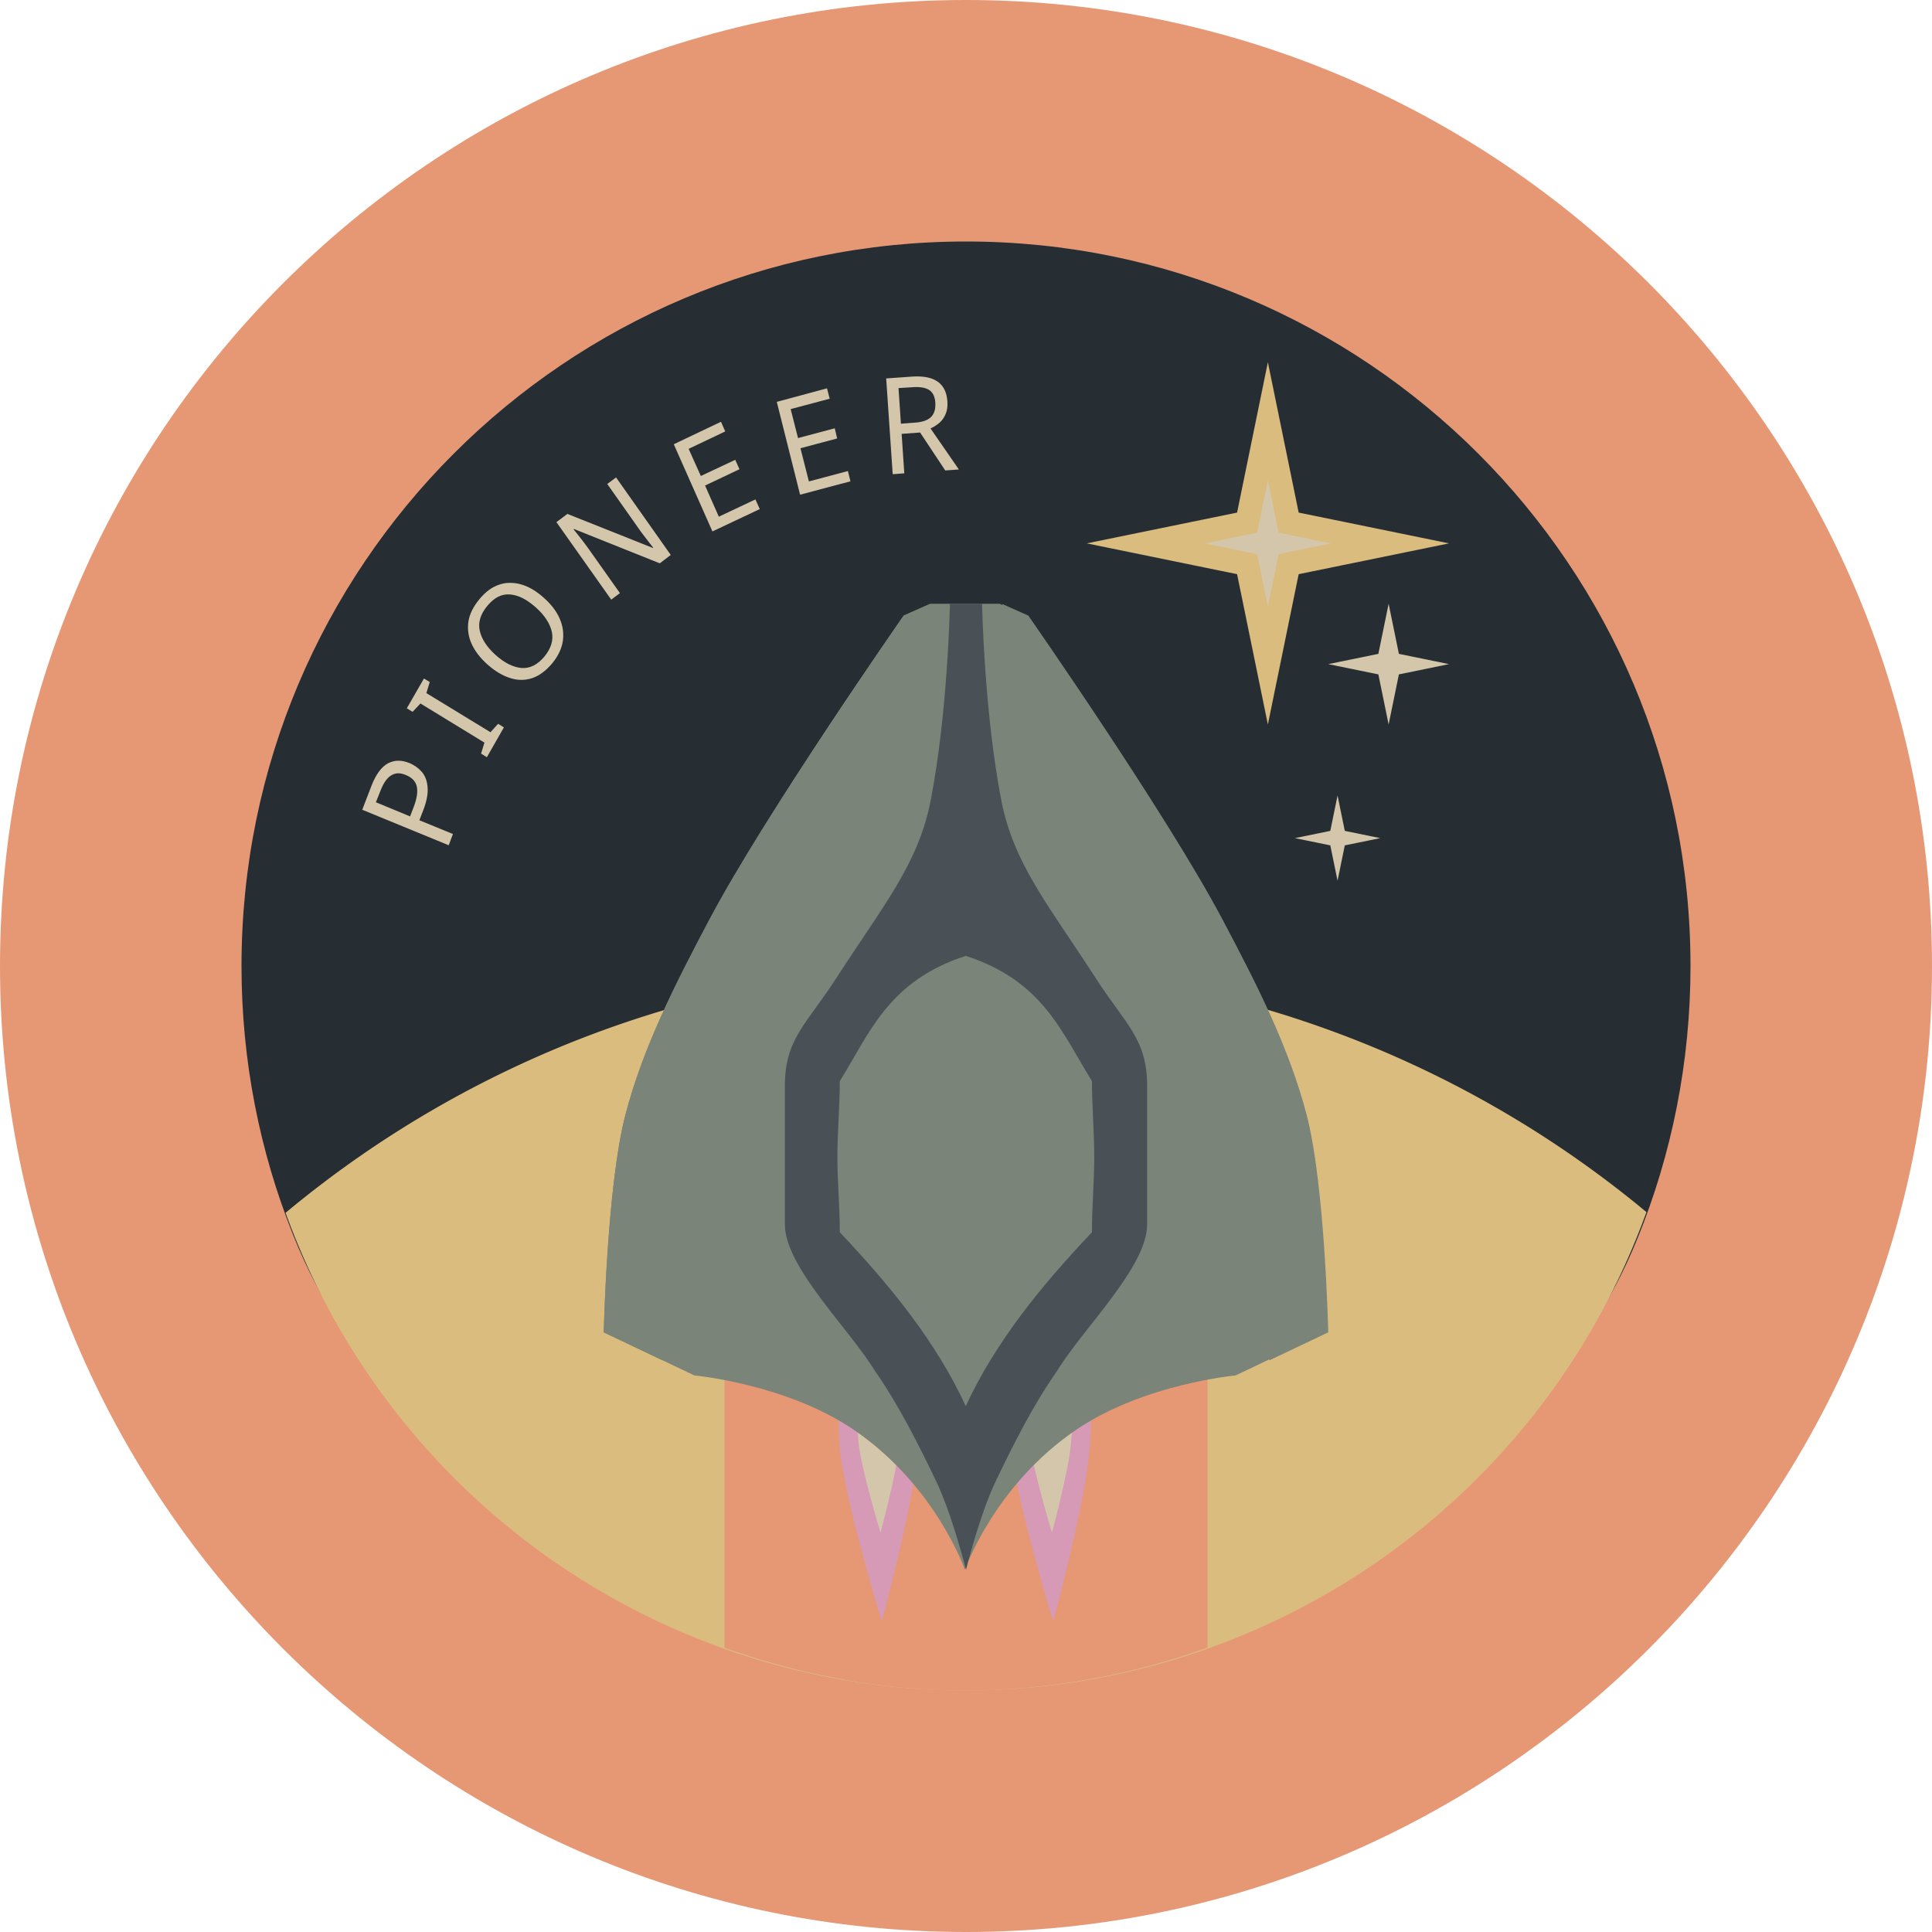 <svg xmlns="http://www.w3.org/2000/svg" width="16" height="16" version="1.1">
 <path style="fill:#e69875" d="M 8,0 C 3.587,0 0,3.587 0,8 0,12.413 3.587,16 8,16 12.413,16 16,12.413 16,8 16,3.587 12.413,0 8,0 Z"/>
 <path style="fill:#272e33" d="M 14,8 C 14,8.798 13.844,9.56 13.561,10.256 12.67,12.452 10.492,12.876 7.977,12.876 5.447,12.876 3.307,12.435 2.425,10.221 2.151,9.534 2,8.785 2,8 2,4.686 4.686,2 8,2 11.314,2 14,4.686 14,8 Z"/>
 <path style="fill:#dbbc7f" d="M 8,8 A 8.823,8.823 0 0 0 2.365,10.044 6,6 0 0 0 8,14 6,6 0 0 0 13.635,10.038 8.823,8.823 0 0 0 8,8 Z"/>
 <path style="fill:#e69875" d="M 6,11 V 13.646 A 6,6 0 0 0 8,14 6,6 0 0 0 10,13.645 V 11 Z"/>
 <path style="fill:#e69875" d="M 7,11 V 13.912 A 6,6 0 0 0 8,14 6,6 0 0 0 9,13.906 V 11 Z"/>
 <path style="fill:#dbbc7f" d="M 12,4.5 10.755,4.755 10.5,6 10.245,4.755 9,4.5 10.245,4.245 10.5,3 10.755,4.245 Z"/>
 <path style="fill:#d3c6aa" d="M 11.022,4.5 10.589,4.589 10.5,5.022 10.411,4.589 9.978,4.5 10.411,4.411 10.5,3.978 10.589,4.411 Z"/>
 <path style="fill:#d3c6aa" d="M 12,5.5 11.585,5.585 11.5,6 11.415,5.585 11,5.5 11.415,5.415 11.5,5 11.585,5.415 Z"/>
 <path style="fill:#d3c6aa" d="M 11.43,6.941 11.137,7.001 11.077,7.294 11.017,7.001 10.724,6.941 11.017,6.881 11.077,6.588 11.137,6.881 Z"/>
 <path style="fill:#d699b6" d="M 6.96,11.56 C 6.936,11.663 6.947,11.943 6.96,12.048 7.019,12.502 7.302,13.429 7.302,13.429 7.302,13.429 7.547,12.521 7.595,12.078 7.607,11.965 7.636,11.674 7.595,11.564 7.562,11.477 7.367,11.329 7.367,11.329 H 7.131 C 7.131,11.329 6.979,11.48 6.96,11.56 Z"/>
 <path style="fill:#d3c6aa" d="M 7.111,11.702 C 7.098,11.757 7.104,11.906 7.111,11.961 7.142,12.202 7.292,12.693 7.292,12.693 7.292,12.693 7.422,12.212 7.447,11.977 7.454,11.917 7.469,11.763 7.447,11.705 7.43,11.658 7.327,11.58 7.327,11.58 H 7.202 C 7.202,11.58 7.121,11.66 7.111,11.702 Z"/>
 <path style="fill:#d699b6" d="M 8.38,11.56 C 8.356,11.663 8.367,11.943 8.38,12.048 8.439,12.502 8.722,13.429 8.722,13.429 8.722,13.429 8.967,12.521 9.015,12.078 9.027,11.965 9.056,11.674 9.015,11.564 8.982,11.477 8.787,11.329 8.787,11.329 H 8.551 C 8.551,11.329 8.399,11.48 8.38,11.56 Z"/>
 <path style="fill:#d3c6aa" d="M 8.531,11.702 C 8.518,11.757 8.524,11.906 8.531,11.961 8.562,12.202 8.712,12.693 8.712,12.693 8.712,12.693 8.842,12.212 8.867,11.977 8.874,11.917 8.889,11.763 8.867,11.705 8.85,11.658 8.747,11.58 8.747,11.58 H 8.622 C 8.622,11.58 8.541,11.66 8.531,11.702 Z"/>
 <path style="fill:#7a8478" d="M 8.915,11.839 C 9.475,11.46 10.232,11.391 10.232,11.391 L 10.982,11.034 C 10.982,11.034 10.955,9.823 10.805,9.24 10.659,8.672 10.385,8.139 10.109,7.617 9.643,6.739 8.498,5.098 8.498,5.098 L 8.278,5 H 7.991 7.705 L 7.484,5.098 C 7.484,5.098 6.339,6.739 5.874,7.617 5.598,8.139 5.324,8.672 5.178,9.24 5.027,9.823 5,11.034 5,11.034 L 5.751,11.391 C 5.751,11.391 6.508,11.46 7.068,11.839 7.749,12.301 7.991,13 7.991,13 7.991,13 8.233,12.301 8.915,11.839 Z"/>
 <path style="fill:#7a8478" d="M 7.702,5.001 7.484,5.098 C 7.484,5.098 6.339,6.739 5.874,7.618 5.598,8.139 5.324,8.672 5.177,9.24 5.027,9.823 5,11.034 5,11.034 L 5.488,11.266 5.805,9.14 6.326,7.497 Z"/>
 <path style="fill:#7a8478" d="M 8.298,5.001 8.516,5.098 C 8.516,5.098 9.661,6.739 10.126,7.618 10.402,8.139 10.676,8.672 10.823,9.24 10.973,9.823 11,11.034 11,11.034 L 10.512,11.266 10.195,9.14 9.674,7.497 Z"/>
 <path style="fill:#495156" d="M 7.867,5 C 7.867,5 7.85,5.894 7.708,6.626 7.606,7.152 7.324,7.485 6.924,8.103 6.681,8.48 6.5,8.603 6.5,8.991 V 10.14 C 6.5,10.493 7.028,10.997 7.247,11.355 7.446,11.64 7.616,11.981 7.751,12.263 7.886,12.544 8,13 8,13 8,13 8.113,12.544 8.248,12.263 8.383,11.981 8.553,11.64 8.753,11.355 8.972,10.997 9.5,10.493 9.5,10.14 V 8.991 C 9.5,8.603 9.319,8.48 9.076,8.103 8.676,7.485 8.394,7.152 8.292,6.626 8.15,5.894 8.133,5 8.133,5 H 8 Z M 7.998,7.916 C 8.633,8.122 8.788,8.54 9.043,8.954 9.043,9.162 9.062,9.371 9.062,9.58 9.062,9.788 9.043,9.997 9.043,10.205 8.624,10.648 8.246,11.109 7.998,11.645 7.751,11.109 7.373,10.648 6.955,10.205 6.955,9.997 6.935,9.788 6.935,9.58 6.935,9.371 6.955,9.162 6.955,8.954 7.209,8.54 7.364,8.122 7.998,7.916 Z"/>
 <path style="fill:#d3c6aa" d="M 7.551,3.119 7.339,3.134 7.393,3.927 7.489,3.92 7.467,3.593 7.62,3.582 7.828,3.896 7.941,3.888 7.706,3.548 C 7.731,3.537 7.755,3.522 7.777,3.504 7.8,3.485 7.817,3.461 7.83,3.432 7.843,3.403 7.849,3.367 7.846,3.325 7.841,3.249 7.814,3.195 7.766,3.161 7.718,3.127 7.646,3.112 7.551,3.119 Z M 7.552,3.207 C 7.615,3.202 7.662,3.209 7.694,3.229 7.725,3.249 7.743,3.284 7.746,3.336 7.749,3.386 7.738,3.425 7.711,3.453 7.684,3.48 7.639,3.496 7.577,3.5 L 7.461,3.509 7.441,3.214 Z M 6.849,3.216 6.433,3.328 6.626,4.097 7.043,3.986 7.022,3.901 6.699,3.987 6.629,3.712 6.933,3.631 6.913,3.547 6.609,3.628 6.548,3.388 6.871,3.302 Z M 5.971,3.493 5.58,3.679 5.9,4.401 6.292,4.216 6.256,4.136 5.953,4.279 5.839,4.021 6.124,3.886 6.089,3.808 5.804,3.942 5.703,3.717 6.006,3.573 Z M 5.102,3.954 5.029,4.008 5.285,4.371 C 5.298,4.391 5.314,4.412 5.331,4.434 5.348,4.456 5.363,4.476 5.377,4.494 5.392,4.513 5.403,4.527 5.41,4.536 L 5.407,4.538 4.699,4.256 4.608,4.324 5.062,4.966 5.134,4.912 4.88,4.553 C 4.857,4.521 4.834,4.489 4.81,4.459 4.787,4.429 4.766,4.404 4.75,4.384 L 4.754,4.381 5.464,4.665 5.555,4.596 Z M 4.226,4.827 C 4.196,4.826 4.166,4.831 4.137,4.841 4.077,4.86 4.023,4.899 3.973,4.959 3.92,5.022 3.889,5.085 3.879,5.148 3.87,5.212 3.879,5.274 3.907,5.335 3.935,5.395 3.978,5.45 4.037,5.503 4.098,5.557 4.159,5.594 4.221,5.614 4.283,5.635 4.344,5.636 4.404,5.617 4.463,5.598 4.519,5.557 4.572,5.495 4.622,5.434 4.651,5.373 4.661,5.31 4.67,5.246 4.662,5.184 4.635,5.123 4.608,5.061 4.564,5.004 4.503,4.95 4.443,4.896 4.381,4.859 4.319,4.841 4.287,4.831 4.257,4.827 4.226,4.827 Z M 4.224,4.923 C 4.292,4.928 4.363,4.964 4.437,5.03 4.51,5.095 4.554,5.163 4.57,5.232 4.585,5.301 4.564,5.37 4.508,5.438 4.451,5.506 4.388,5.537 4.319,5.532 4.25,5.526 4.178,5.49 4.105,5.425 4.032,5.359 3.988,5.292 3.973,5.223 3.958,5.154 3.979,5.085 4.037,5.016 4.094,4.948 4.156,4.917 4.224,4.923 Z M 3.511,5.619 3.369,5.866 3.417,5.895 3.482,5.826 4.012,6.15 3.984,6.241 4.032,6.271 4.173,6.024 4.125,5.994 4.062,6.064 3.531,5.74 3.559,5.648 Z M 3.298,6.3 C 3.268,6.3 3.239,6.308 3.212,6.322 3.159,6.351 3.112,6.414 3.075,6.511 L 3,6.706 3.716,7 3.751,6.907 3.473,6.793 3.506,6.708 C 3.534,6.634 3.546,6.571 3.541,6.519 3.537,6.467 3.521,6.425 3.494,6.393 3.466,6.361 3.432,6.337 3.393,6.32 3.36,6.307 3.328,6.299 3.298,6.3 Z M 3.295,6.404 C 3.315,6.404 3.337,6.408 3.36,6.418 3.413,6.439 3.443,6.472 3.452,6.515 3.461,6.559 3.452,6.616 3.425,6.686 L 3.396,6.761 3.113,6.644 3.15,6.551 C 3.175,6.486 3.204,6.443 3.239,6.422 3.256,6.411 3.275,6.405 3.295,6.404 Z"/>
</svg>
